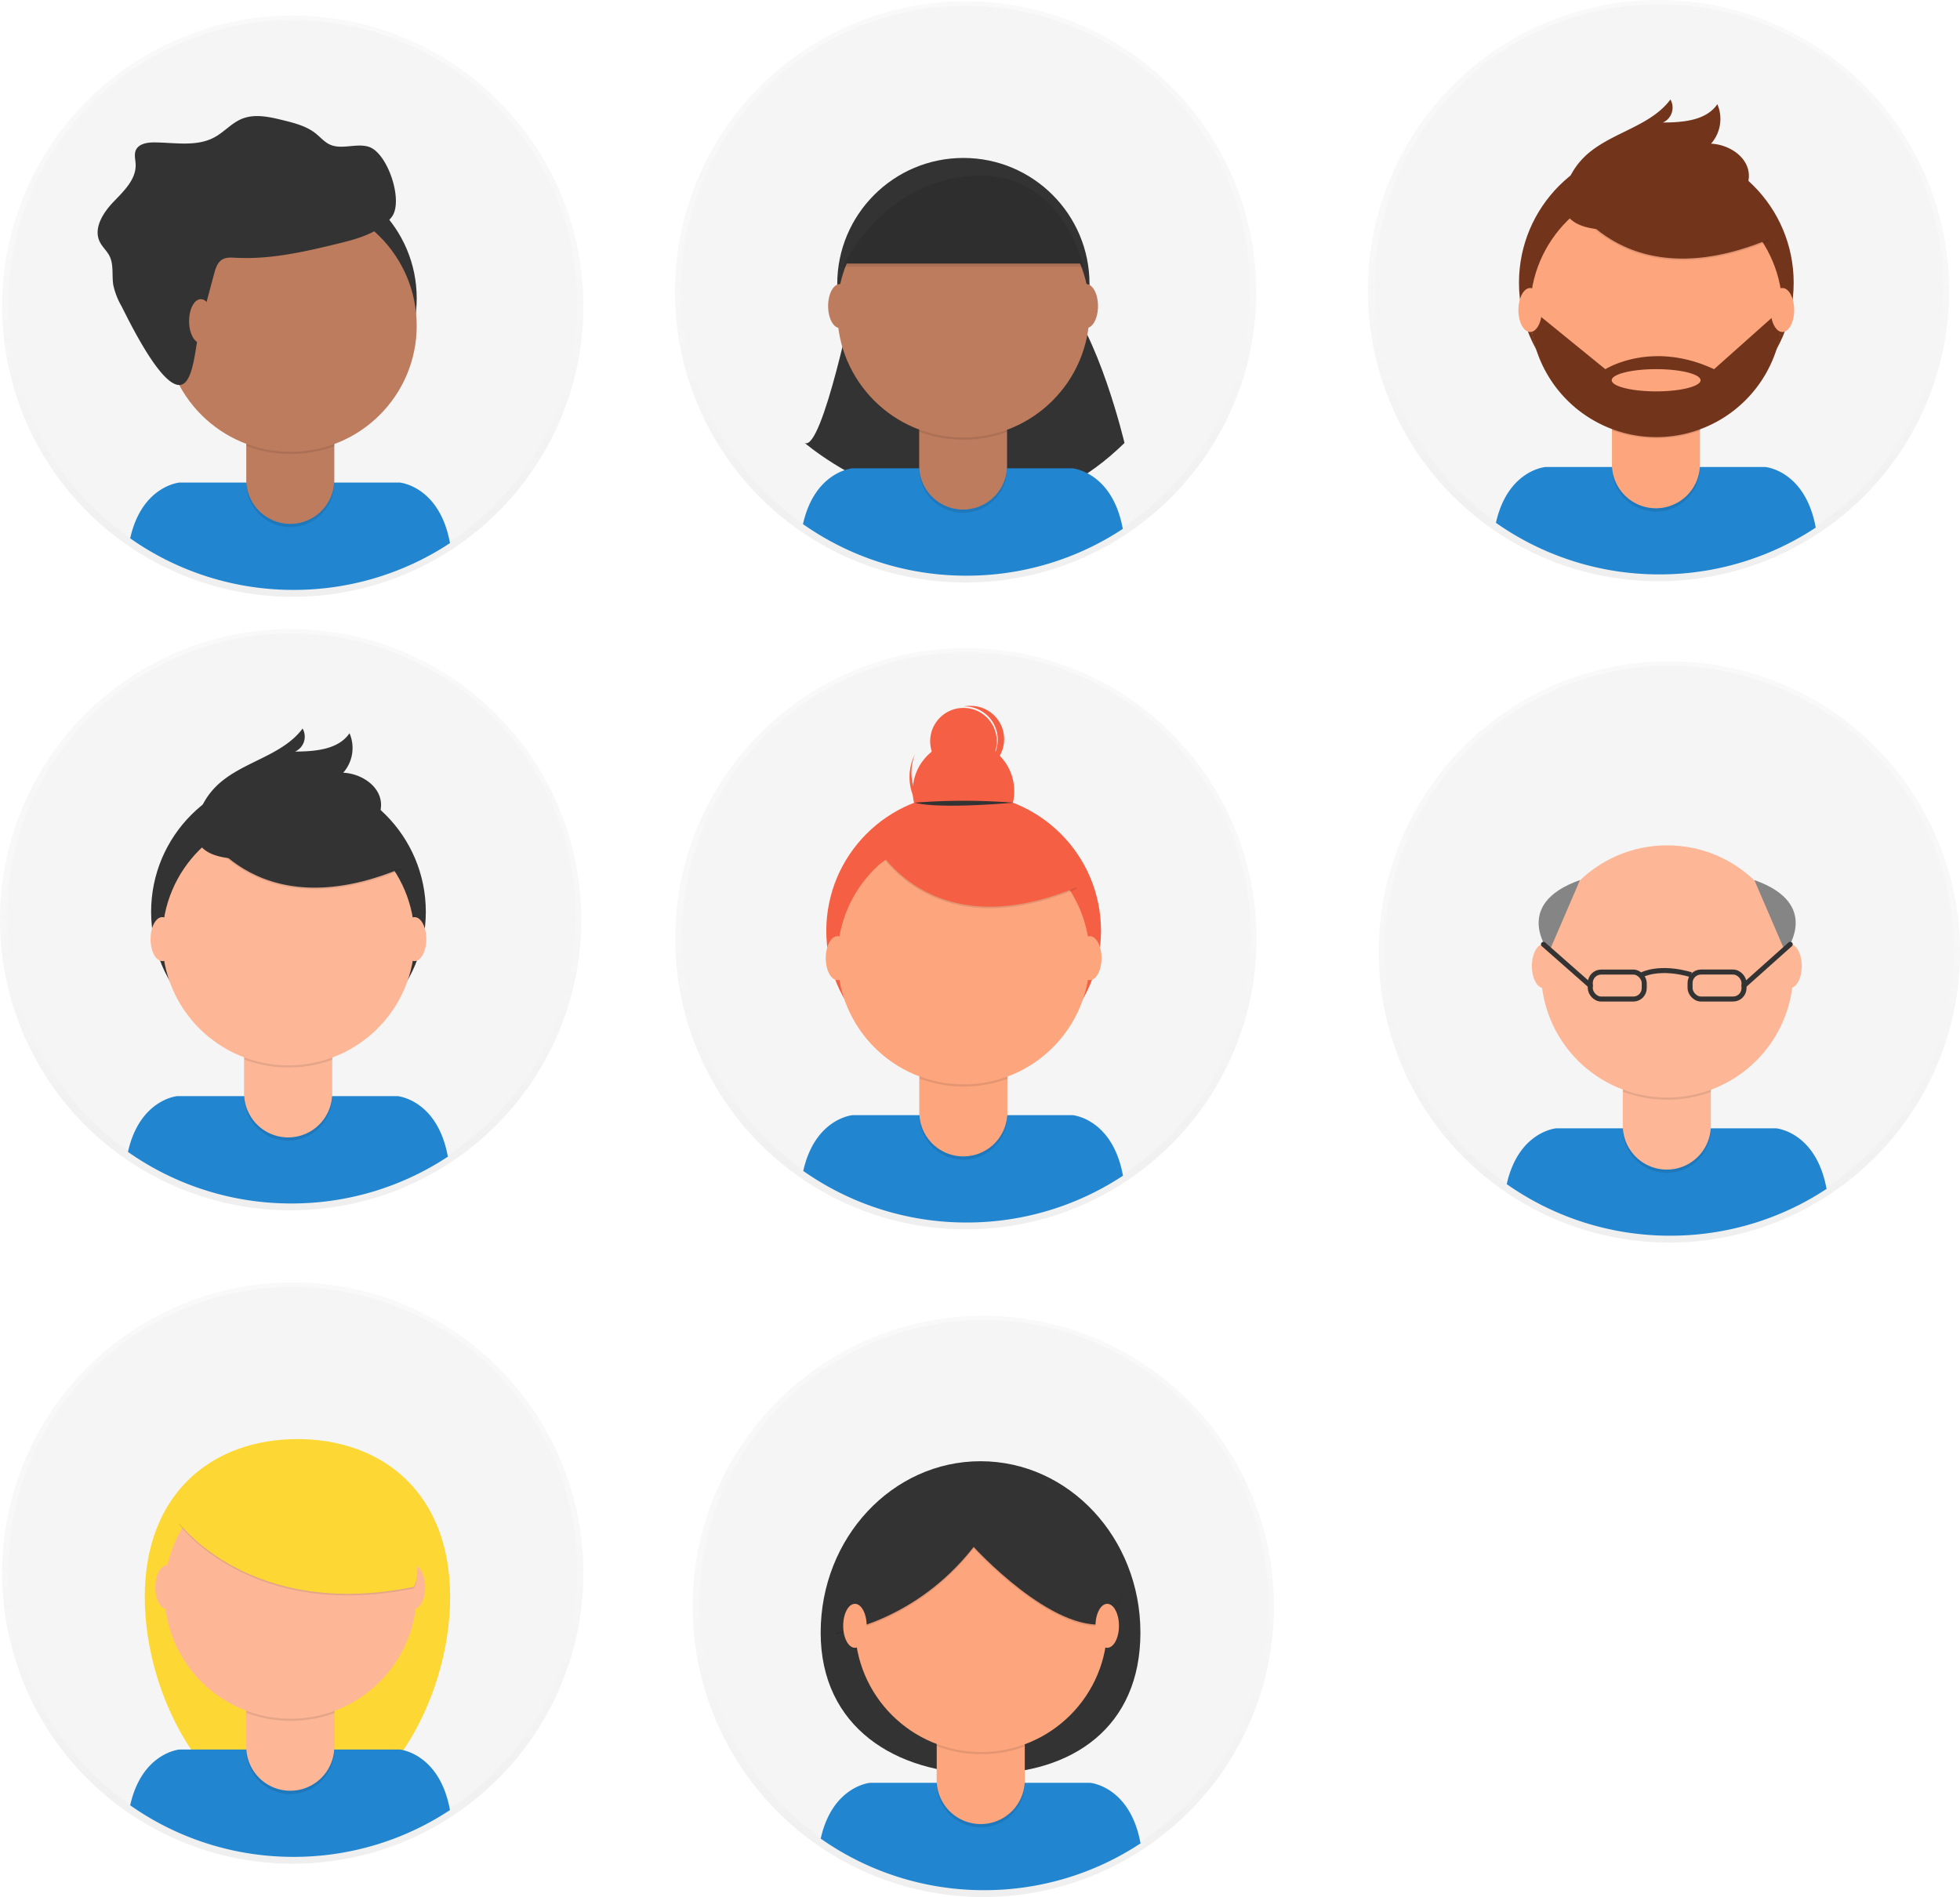 <svg id="88ce59e9-c4b8-4d1d-9d7a-ce0190159aa8" data-name="Layer 1" xmlns="http://www.w3.org/2000/svg" xmlns:xlink="http://www.w3.org/1999/xlink" width="781.43" height="756.44" viewBox="0 0 781.43 756.44"><defs><linearGradient id="b3f40125-0363-42ff-a31c-61eb5d655202" x1="116.72" y1="237.98" x2="116.72" y2="6.21" gradientUnits="userSpaceOnUse"><stop offset="0" stop-color="gray" stop-opacity="0.25"/><stop offset="0.54" stop-color="gray" stop-opacity="0.12"/><stop offset="1" stop-color="gray" stop-opacity="0.1"/></linearGradient><linearGradient id="27ca4b3e-9552-41ad-8ba5-de2574048d20" x1="385.08" y1="490.21" x2="385.08" y2="258.44" xlink:href="#b3f40125-0363-42ff-a31c-61eb5d655202"/><linearGradient id="98d2c4cc-353c-49f3-ae94-49dceb95b558" x1="384.97" y1="232.29" x2="384.97" y2="0.51" xlink:href="#b3f40125-0363-42ff-a31c-61eb5d655202"/><linearGradient id="1b187342-85ad-4174-acd7-e912b9a9009d" x1="661.23" y1="231.77" x2="661.23" y2="0" xlink:href="#b3f40125-0363-42ff-a31c-61eb5d655202"/><linearGradient id="5629c76b-b43c-4c6e-ad7d-c063ce4611c3" x1="115.89" y1="482.62" x2="115.89" y2="250.85" xlink:href="#b3f40125-0363-42ff-a31c-61eb5d655202"/><linearGradient id="94554b54-cbd9-41c5-8f29-6b4786d89c61" x1="665.55" y1="495.47" x2="665.55" y2="263.7" xlink:href="#b3f40125-0363-42ff-a31c-61eb5d655202"/><linearGradient id="897c833c-fa4a-4dad-90f9-1cb0d950ec3f" x1="116.72" y1="743.15" x2="116.72" y2="511.38" xlink:href="#b3f40125-0363-42ff-a31c-61eb5d655202"/><linearGradient id="b88de7bb-a3e6-477b-a3c4-5c16e389ed83" x1="392.03" y1="756.44" x2="392.03" y2="524.67" xlink:href="#b3f40125-0363-42ff-a31c-61eb5d655202"/></defs><title>team</title><g opacity="0.5"><circle cx="116.72" cy="122.09" r="115.89" fill="url(#b3f40125-0363-42ff-a31c-61eb5d655202)"/></g><circle cx="116.72" cy="121.46" r="113.44" fill="#f5f5f5"/><path d="M326.32,307a112.91,112.91,0,0,0,62.36-18.66c-4.18-22.84-20.09-24.15-20.09-24.15H280.88s-15,1.23-19.7,22.25A112.92,112.92,0,0,0,326.32,307Z" transform="translate(-209.28 -71.78)" fill="#2185d0"/><circle cx="115.85" cy="118.96" r="50.29" fill="#333"/><path d="M98.18,164.57h35.09a0,0,0,0,1,0,0v28.07a17.54,17.54,0,0,1-17.54,17.54h0a17.54,17.54,0,0,1-17.54-17.54V164.57A0,0,0,0,1,98.18,164.57Z" opacity="0.1"/><path d="M101.53,163.27h28.39a3.35,3.35,0,0,1,3.35,3.35v24.72a17.54,17.54,0,0,1-17.54,17.54h0a17.54,17.54,0,0,1-17.54-17.54V166.62A3.35,3.35,0,0,1,101.53,163.27Z" fill="#be7c5e"/><path d="M307.53,249.6a50.5,50.5,0,0,0,35.09.1v-4.31H307.53Z" transform="translate(-209.28 -71.78)" opacity="0.1"/><circle cx="115.85" cy="129.88" r="50.29" fill="#be7c5e"/><path d="M294.66,180.92c.59-2.17,1.33-4.56,3.28-5.69,1.54-.9,3.45-.76,5.23-.67,13.9.76,27.68-2.41,41.2-5.72,7.73-1.89,16-4.19,21-10.42s-1.52-25.81-9.13-28.12c-5-1.53-10.8,1.32-15.54-.92-2.11-1-3.66-2.87-5.48-4.33-3.73-3-8.52-4.21-13.16-5.35-5.42-1.34-11.28-2.65-16.43-.5-4,1.66-6.92,5.17-10.71,7.25-7.21,4-16,2.14-24.26,2.12-2.79,0-6.12.56-7.23,3.12-.75,1.74-.15,3.72-.07,5.61.24,6-4.71,10.67-8.86,15s-8.07,10.51-5.45,15.89c1,2.05,2.83,3.6,3.87,5.63,1.79,3.52.89,7.77,1.54,11.66a29.34,29.34,0,0,0,3.27,8.4c3.08,6,18.55,38.3,25.66,30.09,3.44-4,4-15.56,5.39-20.76Q291.66,192,294.66,180.92Z" transform="translate(-209.28 -71.78)" fill="#333"/><ellipse cx="80.07" cy="128.05" rx="4.68" ry="8.77" fill="#be7c5e"/><g opacity="0.5"><circle cx="385.08" cy="374.32" r="115.89" fill="url(#27ca4b3e-9552-41ad-8ba5-de2574048d20)"/></g><circle cx="385.3" cy="373.58" r="113.44" fill="#f5f5f5"/><path d="M594.68,559.25A112.91,112.91,0,0,0,657,540.59c-4.18-22.84-20.09-24.15-20.09-24.15H549.23s-15,1.23-19.7,22.25A112.92,112.92,0,0,0,594.68,559.25Z" transform="translate(-209.28 -71.78)" fill="#2185d0"/><circle cx="384.2" cy="371.19" r="54.76" fill="#f55f44"/><path d="M366.53,416.8h35.09a0,0,0,0,1,0,0v28.07a17.54,17.54,0,0,1-17.54,17.54h0a17.54,17.54,0,0,1-17.54-17.54V416.8A0,0,0,0,1,366.53,416.8Z" opacity="0.1"/><path d="M369.88,415.5h28.39a3.35,3.35,0,0,1,3.35,3.35v24.72a17.54,17.54,0,0,1-17.54,17.54h0a17.54,17.54,0,0,1-17.54-17.54V418.85a3.35,3.35,0,0,1,3.35-3.35Z" fill="#fda57d"/><path d="M575.88,501.83a50.5,50.5,0,0,0,35.09.1v-4.31H575.88Z" transform="translate(-209.28 -71.78)" opacity="0.1"/><circle cx="384.2" cy="382.11" r="50.29" fill="#fda57d"/><circle cx="384.13" cy="315.49" r="20.24" fill="#f55f44"/><circle cx="384.13" cy="295.56" r="13.29" fill="#f55f44"/><path d="M584.63,398.37a20.24,20.24,0,0,1-10.55-25.88c-.14.28-.28.57-.41.86a20.24,20.24,0,1,0,36.94,16.57c.13-.29.25-.58.37-.88A20.24,20.24,0,0,1,584.63,398.37Z" transform="translate(-209.28 -71.78)" fill="#f55f44"/><path d="M557.67,408.15s21.19,43,81,18l-13.92-21.83-24.67-8.86Z" transform="translate(-209.28 -71.78)" opacity="0.1"/><path d="M557.67,407.51s21.19,43,81,18l-13.92-21.83-24.67-8.86Z" transform="translate(-209.28 -71.78)" fill="#f55f44"/><path d="M574,391.85a249.85,249.85,0,0,1,39.18,0S584.24,394.54,574,391.85Z" transform="translate(-209.28 -71.78)" fill="#333"/><path d="M596.45,353.24a13.32,13.32,0,0,0-3,.23h.77a13.28,13.28,0,0,1,2,26.33,13.28,13.28,0,0,0,.24-26.56Z" transform="translate(-209.28 -71.78)" fill="#f55f44"/><ellipse cx="333.9" cy="382.06" rx="4.68" ry="8.77" fill="#fda57d"/><ellipse cx="434.49" cy="382.06" rx="4.68" ry="8.77" fill="#fda57d"/><polygon points="345.22 337 355.03 331.94 357.24 340.05 351.23 344.14 345.22 337" fill="#f55f44"/><g opacity="0.5"><circle cx="384.97" cy="116.4" r="115.89" fill="url(#98d2c4cc-353c-49f3-ae94-49dceb95b558)"/></g><circle cx="384.97" cy="115.77" r="113.44" fill="#f5f5f5"/><path d="M550,188.56s-12.86,63.36-19.88,59.85c0,0,67.7,58.48,127.48,0,0,0-10.53-44.65-25.73-59.85Z" transform="translate(-209.28 -71.78)" fill="#333"/><path d="M594.57,301.33a112.91,112.91,0,0,0,62.36-18.66c-4.18-22.84-20.09-24.15-20.09-24.15H549.12s-15,1.23-19.7,22.25A112.92,112.92,0,0,0,594.57,301.33Z" transform="translate(-209.28 -71.78)" fill="#2185d0"/><circle cx="384.09" cy="113.27" r="50.29" fill="#333"/><path d="M366.42,158.88h35.09a0,0,0,0,1,0,0v28.07A17.54,17.54,0,0,1,384,204.49h0a17.54,17.54,0,0,1-17.54-17.54V158.88A0,0,0,0,1,366.42,158.88Z" opacity="0.1"/><path d="M369.77,157.58h28.39a3.35,3.35,0,0,1,3.35,3.35v24.72A17.54,17.54,0,0,1,384,203.19h0a17.54,17.54,0,0,1-17.54-17.54V160.92A3.35,3.35,0,0,1,369.77,157.58Z" fill="#be7c5e"/><path d="M575.77,243.91a50.5,50.5,0,0,0,35.09.1v-4.31H575.77Z" transform="translate(-209.28 -71.78)" opacity="0.1"/><circle cx="384.09" cy="124.18" r="50.29" fill="#be7c5e"/><path d="M545.3,176.86h95.9s-8.19-38.72-44.44-36.25S545.3,176.86,545.3,176.86Z" transform="translate(-209.28 -71.78)" fill="#333"/><ellipse cx="334.84" cy="122.04" rx="4.68" ry="8.77" fill="#be7c5e"/><ellipse cx="433.08" cy="122.04" rx="4.68" ry="8.77" fill="#be7c5e"/><path d="M545.3,178.16h95.9s-8.19-38.72-44.44-36.25S545.3,178.16,545.3,178.16Z" transform="translate(-209.28 -71.78)" opacity="0.1"/><g opacity="0.5"><circle cx="661.23" cy="115.89" r="115.89" fill="url(#1b187342-85ad-4174-acd7-e912b9a9009d)"/></g><circle cx="661.45" cy="115.14" r="113.44" fill="#f5f5f5"/><path d="M870.83,300.82a112.91,112.91,0,0,0,62.36-18.66C929,259.31,913.1,258,913.1,258H825.39s-15,1.23-19.7,22.25A112.92,112.92,0,0,0,870.83,300.82Z" transform="translate(-209.28 -71.78)" fill="#2185d0"/><circle cx="660.36" cy="112.75" r="54.76" fill="#72351c"/><path d="M642.68,158.36h35.09a0,0,0,0,1,0,0v28.07A17.54,17.54,0,0,1,660.23,204h0a17.54,17.54,0,0,1-17.54-17.54V158.36A0,0,0,0,1,642.68,158.36Z" opacity="0.1"/><path d="M646,157.06h28.39a3.35,3.35,0,0,1,3.35,3.35v24.72a17.54,17.54,0,0,1-17.54,17.54h0a17.54,17.54,0,0,1-17.54-17.54V160.41a3.35,3.35,0,0,1,3.35-3.35Z" fill="#fda57d"/><path d="M852,243.39a50.5,50.5,0,0,0,35.09.1v-4.31H852Z" transform="translate(-209.28 -71.78)" opacity="0.1"/><circle cx="660.36" cy="123.67" r="50.29" fill="#fda57d"/><path d="M833.82,149.71s21.19,43,81,18l-13.92-21.83-24.67-8.86Z" transform="translate(-209.28 -71.78)" opacity="0.1"/><path d="M833.82,149.08s21.19,43,81,18l-13.92-21.83-24.67-8.86Z" transform="translate(-209.28 -71.78)" fill="#72351c"/><path d="M833.63,146.17a29.05,29.05,0,0,1,7.2-11.71c9.89-9.78,26.11-11.84,34.43-23a6.51,6.51,0,0,1-3,9.18c8-.05,17.21-.75,21.71-7.31a14.91,14.91,0,0,1-2.51,15.74c7.06.32,14.6,5.11,15.06,12.17.3,4.7-2.64,9.15-6.51,11.85S891.48,157,886.88,158C873.46,161,824.87,173.41,833.63,146.17Z" transform="translate(-209.28 -71.78)" fill="#72351c"/><path d="M919.93,195.89h-1.33L892.66,219c-25-11.7-43.34,0-43.34,0l-27.2-22.14-2.74.34a50.29,50.29,0,0,0,100.56-1.29Zm-50.36,31.95c-9.78,0-17.71-2-17.71-4.43s7.93-4.43,17.71-4.43,17.71,2,17.71,4.43S879.35,227.84,869.56,227.84Z" transform="translate(-209.28 -71.78)" fill="#72351c"/><ellipse cx="610.05" cy="123.62" rx="4.68" ry="8.77" fill="#fda57d"/><ellipse cx="710.64" cy="123.62" rx="4.68" ry="8.77" fill="#fda57d"/><g opacity="0.5"><circle cx="115.89" cy="366.73" r="115.89" fill="url(#5629c76b-b43c-4c6e-ad7d-c063ce4611c3)"/></g><circle cx="116.11" cy="365.99" r="113.44" fill="#f5f5f5"/><path d="M325.49,551.66A112.91,112.91,0,0,0,387.84,533c-4.18-22.84-20.09-24.15-20.09-24.15H280s-15,1.23-19.7,22.25A112.92,112.92,0,0,0,325.49,551.66Z" transform="translate(-209.28 -71.78)" fill="#2185d0"/><circle cx="115.01" cy="363.6" r="54.76" fill="#333"/><path d="M97.34,409.21h35.09a0,0,0,0,1,0,0v28.07a17.54,17.54,0,0,1-17.54,17.54h0a17.54,17.54,0,0,1-17.54-17.54V409.21A0,0,0,0,1,97.34,409.21Z" opacity="0.1"/><path d="M100.69,407.91h28.39a3.35,3.35,0,0,1,3.35,3.35V436a17.54,17.54,0,0,1-17.54,17.54h0A17.54,17.54,0,0,1,97.34,436V411.25a3.35,3.35,0,0,1,3.35-3.35Z" fill="#fdb797"/><path d="M306.69,494.24a50.5,50.5,0,0,0,35.09.1V490H306.69Z" transform="translate(-209.28 -71.78)" opacity="0.1"/><circle cx="115.01" cy="374.52" r="50.29" fill="#fdb797"/><path d="M288.48,400.55s21.19,43,81,18l-13.92-21.83-24.67-8.86Z" transform="translate(-209.28 -71.78)" opacity="0.1"/><path d="M288.48,399.92s21.19,43,81,18l-13.92-21.83-24.67-8.86Z" transform="translate(-209.28 -71.78)" fill="#333"/><path d="M288.29,397a29.05,29.05,0,0,1,7.2-11.71c9.89-9.78,26.11-11.84,34.43-23a6.51,6.51,0,0,1-3,9.18c8-.05,17.21-.75,21.71-7.31a14.91,14.91,0,0,1-2.51,15.74c7.06.32,14.6,5.11,15.06,12.17.3,4.7-2.64,9.15-6.51,11.85s-8.54,3.93-13.14,4.95C328.11,411.85,279.53,424.26,288.29,397Z" transform="translate(-209.28 -71.78)" fill="#333"/><ellipse cx="64.7" cy="374.47" rx="4.68" ry="8.77" fill="#fdb797"/><ellipse cx="165.29" cy="374.47" rx="4.68" ry="8.77" fill="#fdb797"/><g opacity="0.5"><circle cx="665.55" cy="379.58" r="115.89" fill="url(#94554b54-cbd9-41c5-8f29-6b4786d89c61)"/></g><circle cx="665.55" cy="378.95" r="113.44" fill="#f5f5f5"/><path d="M875.15,564.51a112.91,112.91,0,0,0,62.36-18.66c-4.18-22.84-20.09-24.15-20.09-24.15H829.7s-15,1.23-19.7,22.25A112.92,112.92,0,0,0,875.15,564.51Z" transform="translate(-209.28 -71.78)" fill="#2185d0"/><path d="M647,422.06h35.09a0,0,0,0,1,0,0v28.07a17.54,17.54,0,0,1-17.54,17.54h0A17.54,17.54,0,0,1,647,450.13V422.06A0,0,0,0,1,647,422.06Z" opacity="0.1"/><path d="M650.35,420.76h28.39a3.35,3.35,0,0,1,3.35,3.35v24.72a17.54,17.54,0,0,1-17.54,17.54h0A17.54,17.54,0,0,1,647,448.83V424.11a3.35,3.35,0,0,1,3.35-3.35Z" fill="#fdb797"/><path d="M856.35,507.09a50.5,50.5,0,0,0,35.09.1v-4.31H856.35Z" transform="translate(-209.28 -71.78)" opacity="0.1"/><circle cx="664.67" cy="387.37" r="50.29" fill="#fdb797"/><ellipse cx="615.42" cy="385.22" rx="4.68" ry="8.77" fill="#fdb797"/><ellipse cx="713.66" cy="385.22" rx="4.68" ry="8.77" fill="#fdb797"/><rect x="634.03" y="387.61" width="21.51" height="10.76" rx="4.35" ry="4.35" fill="none" stroke="#333" stroke-miterlimit="10" stroke-width="2"/><rect x="883.1" y="459.39" width="21.51" height="10.76" rx="4.35" ry="4.35" transform="translate(1578.42 857.75) rotate(180)" fill="none" stroke="#333" stroke-miterlimit="10" stroke-width="2"/><path d="M864,460.43s6.82-3.7,19.5,0" transform="translate(-209.28 -71.78)" fill="none" stroke="#333" stroke-miterlimit="10" stroke-width="2"/><path d="M908.72,422.7l12.34,28.67S936.15,432.35,908.72,422.7Z" transform="translate(-209.28 -71.78)" fill="#858585"/><line x1="695.32" y1="392.99" x2="713.74" y2="376.54" fill="none" stroke="#333" stroke-linecap="round" stroke-linejoin="round" stroke-width="2"/><path d="M839.2,422.7l-12.34,28.67S811.77,432.35,839.2,422.7Z" transform="translate(-209.28 -71.78)" fill="#858585"/><line x1="634.03" y1="392.99" x2="615.36" y2="376.54" fill="none" stroke="#333" stroke-linecap="round" stroke-linejoin="round" stroke-width="2"/><g opacity="0.5"><circle cx="116.72" cy="627.26" r="115.89" fill="url(#897c833c-fa4a-4dad-90f9-1cb0d950ec3f)"/></g><circle cx="116.72" cy="626.63" r="113.44" fill="#f5f5f5"/><path d="M388.75,708.61c0,41.78-27.26,88.29-60.89,88.29S267,750.39,267,708.61s27.26-63,60.89-63S388.75,666.84,388.75,708.61Z" transform="translate(-209.28 -71.78)" fill="#fdd835"/><path d="M326.32,812.2a112.91,112.91,0,0,0,62.36-18.66c-4.18-22.84-20.09-24.15-20.09-24.15H280.88s-15,1.23-19.7,22.25A112.92,112.92,0,0,0,326.32,812.2Z" transform="translate(-209.28 -71.78)" fill="#2185d0"/><path d="M98.18,669.74h35.09a0,0,0,0,1,0,0v28.07a17.54,17.54,0,0,1-17.54,17.54h0a17.54,17.54,0,0,1-17.54-17.54V669.74A0,0,0,0,1,98.18,669.74Z" opacity="0.1"/><path d="M101.53,668.44h28.39a3.35,3.35,0,0,1,3.35,3.35v24.72a17.54,17.54,0,0,1-17.54,17.54h0a17.54,17.54,0,0,1-17.54-17.54V671.79A3.35,3.35,0,0,1,101.53,668.44Z" fill="#fdb797"/><path d="M307.53,754.77a50.5,50.5,0,0,0,35.09.1v-4.31H307.53Z" transform="translate(-209.28 -71.78)" opacity="0.1"/><circle cx="115.85" cy="635.05" r="50.29" fill="#fdb797"/><ellipse cx="66.6" cy="632.9" rx="4.68" ry="8.77" fill="#fdb797"/><ellipse cx="164.84" cy="632.9" rx="4.68" ry="8.77" fill="#fdb797"/><path d="M280.57,679.55S309,718.46,374.2,705.17c0,0,7.28-8.86-10.44-36.06S296.7,646.34,280.57,679.55Z" transform="translate(-209.28 -71.78)" opacity="0.1"/><path d="M280.57,678.92S309,717.83,374.2,704.54c0,0,7.28-8.86-10.44-36.06S296.7,645.71,280.57,678.92Z" transform="translate(-209.28 -71.78)" fill="#fdd835"/><g opacity="0.5"><circle cx="392.03" cy="640.55" r="115.89" fill="url(#b88de7bb-a3e6-477b-a3c4-5c16e389ed83)"/></g><circle cx="392.26" cy="639.81" r="113.44" fill="#f5f5f5"/><path d="M663.95,722.77c0,37.74-27.11,56.31-62.32,56.31s-65.16-18.57-65.16-56.31,28.54-68.33,63.74-68.33S663.95,685,663.95,722.77Z" transform="translate(-209.28 -71.78)" fill="#333"/><path d="M601.63,825.48A112.91,112.91,0,0,0,664,806.82c-4.18-22.84-20.09-24.15-20.09-24.15H556.19s-15,1.23-19.7,22.25A112.92,112.92,0,0,0,601.63,825.48Z" transform="translate(-209.28 -71.78)" fill="#2185d0"/><path d="M373.49,683h35.09a0,0,0,0,1,0,0v28.07A17.54,17.54,0,0,1,391,728.64h0a17.54,17.54,0,0,1-17.54-17.54V683A0,0,0,0,1,373.49,683Z" opacity="0.1"/><path d="M376.83,681.73h28.39a3.35,3.35,0,0,1,3.35,3.35V709.8A17.54,17.54,0,0,1,391,727.34h0a17.54,17.54,0,0,1-17.54-17.54V685.07a3.35,3.35,0,0,1,3.35-3.35Z" fill="#fda57d"/><path d="M582.84,768.06a50.5,50.5,0,0,0,35.09.1v-4.31H582.84Z" transform="translate(-209.28 -71.78)" opacity="0.1"/><circle cx="391.16" cy="648.33" r="50.29" fill="#fda57d"/><path d="M542.48,723.4s31.32-3.8,55-34.16c0,0,31.32,34.48,53.14,30.68,0,0,12.65-13.29,0-26.57s-22.46-30.05-39.22-27.84-37.33,3.16-46.18,11.07S542.48,723.4,542.48,723.4Z" transform="translate(-209.28 -71.78)" opacity="0.1"/><path d="M542.48,722.77s31.32-3.8,55-34.16c0,0,31.32,34.48,53.14,30.68,0,0,12.65-13.29,0-26.57s-22.46-30.05-39.22-27.84S574.11,668,565.26,676,542.48,722.77,542.48,722.77Z" transform="translate(-209.28 -71.78)" fill="#333"/><ellipse cx="340.85" cy="648.29" rx="4.68" ry="8.77" fill="#fda57d"/><ellipse cx="441.44" cy="648.29" rx="4.68" ry="8.77" fill="#fda57d"/></svg>